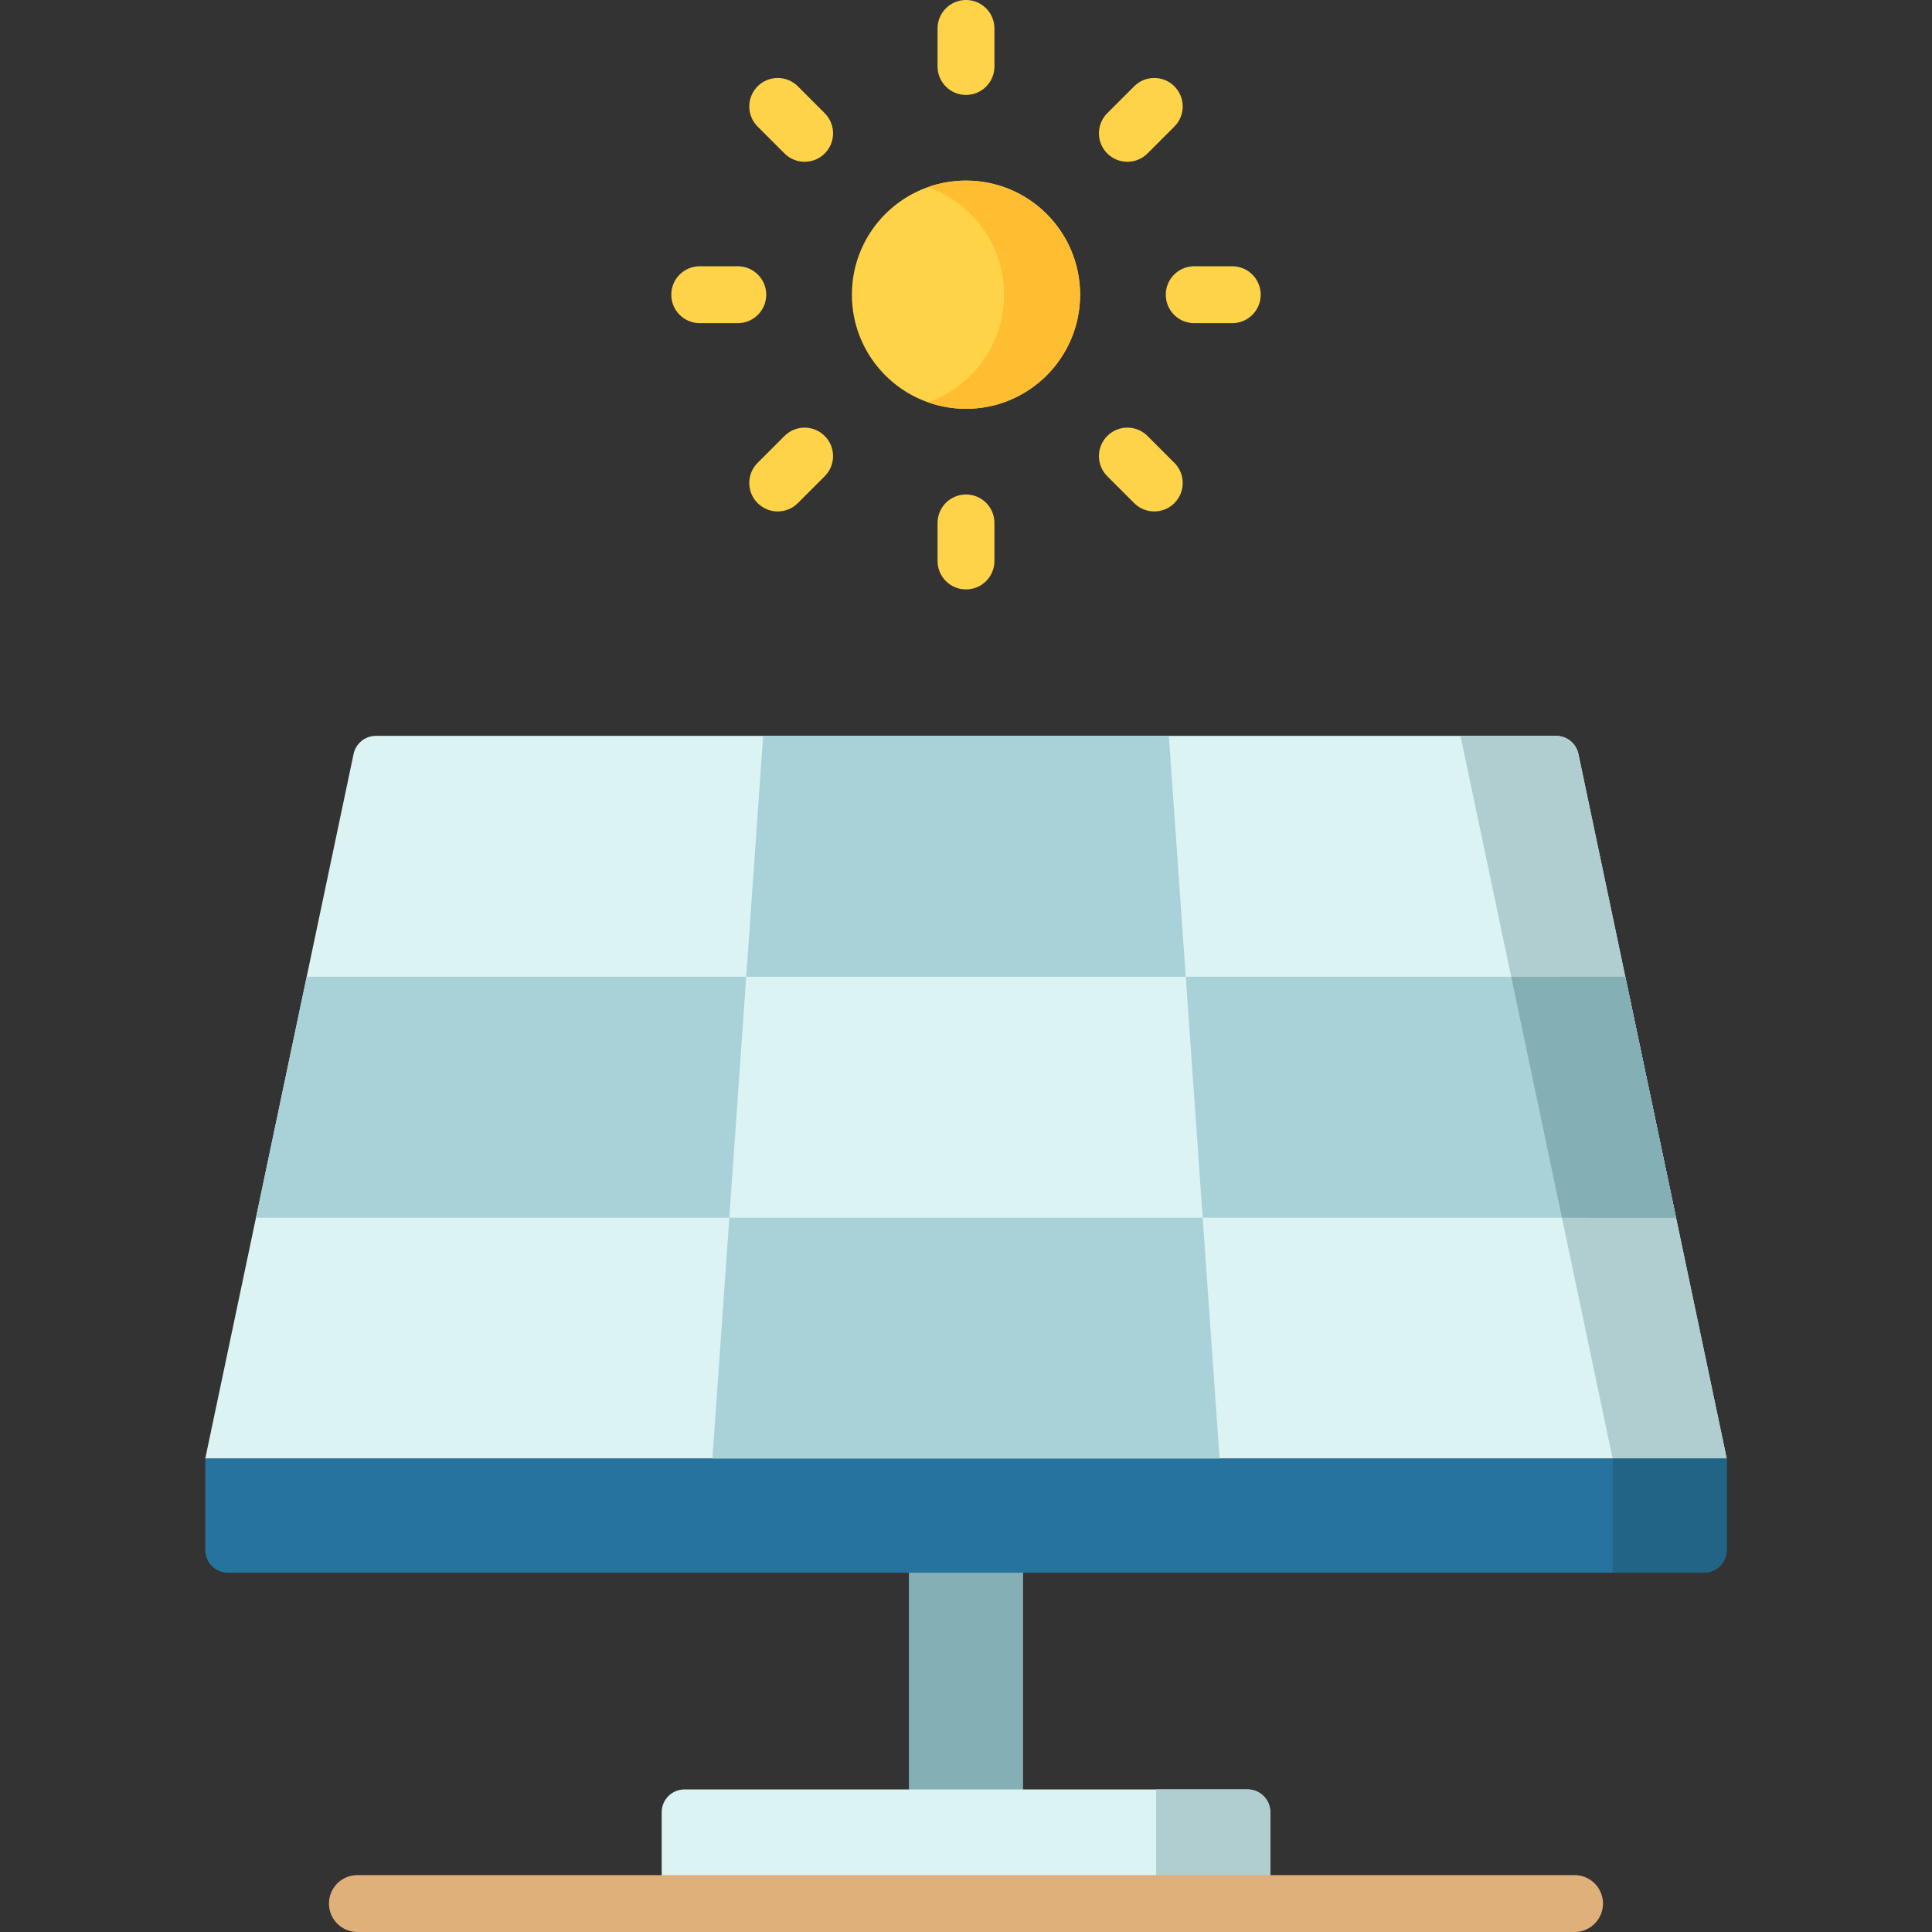 <?xml version="1.0" encoding="iso-8859-1"?>
<!-- Generator: Adobe Illustrator 19.0.0, SVG Export Plug-In . SVG Version: 6.00 Build 0)  -->
<svg version="1.1" id="Capa_1" xmlns="http://www.w3.org/2000/svg" xmlns:xlink="http://www.w3.org/1999/xlink" x="0px" y="0px"
	 viewBox="0 0 512 512" style="enable-background:new 0 0 512 512;" xml:space="preserve">
<rect x="0" y="0" width="512" height="512" fill="#333333" stroke="none"/>
<rect x="240.878" y="406.704" style="fill:#84B0B5;" width="30.248" height="77.595"/>
<g>
	<path style="fill:#DCF3F4;" d="M336.642,504.461H175.357v-24.211c0-3.331,2.7-6.031,6.031-6.031h149.222
		c3.331,0,6.031,2.7,6.031,6.031L336.642,504.461L336.642,504.461z"/>
	<path style="fill:#DCF3F4;" d="M412.389,195.016H99.607c-2.852,0-5.315,1.998-5.902,4.789L54.396,386.54h403.208l-39.313-186.736
		C417.704,197.013,415.241,195.016,412.389,195.016z"/>
</g>
<g>
	<path style="fill:#B0CDCF;" d="M418.291,199.805l39.311,186.727h-30.238l-40.32-191.516h25.343
		C415.241,195.016,417.704,197.013,418.291,199.805z"/>
	<path style="fill:#B0CDCF;" d="M336.642,504.461H306.4v-30.243h24.21c3.331,0,6.031,2.7,6.031,6.031L336.642,504.461
		L336.642,504.461z"/>
</g>
<path style="fill:#25739E;" d="M451.57,416.784H60.428c-3.331,0-6.032-2.7-6.032-6.031v-24.211h403.206v24.211
	C457.602,414.083,454.902,416.784,451.57,416.784z"/>
<path style="fill:#216486;" d="M427.364,416.77h24.206c3.331,0,6.031-2.7,6.031-6.032v-24.206h-30.238V416.77z"/>
<g>
	<polygon style="fill:#A8D2D7;" points="197.758,258.857 81.274,258.857 67.835,322.698 193.278,322.698 	"/>
	<polygon style="fill:#A8D2D7;" points="314.24,258.857 430.724,258.857 444.163,322.698 318.72,322.698 	"/>
	<polygon style="fill:#A8D2D7;" points="193.278,322.698 318.721,322.698 323.201,386.54 188.799,386.54 	"/>
	<polygon style="fill:#A8D2D7;" points="197.758,258.857 202.236,195.016 309.76,195.016 314.24,258.857 	"/>
</g>
<polygon style="fill:#84B0B5;" points="413.925,258.857 420.645,322.698 444.163,322.698 430.99,260.126 430.724,258.857 "/>
<circle style="fill:#FFD347;" cx="255.997" cy="78.098" r="30.238"/>
<path style="fill:#FFBE31;" d="M255.999,47.859c-3.535,0-6.927,0.612-10.081,1.728c11.744,4.153,20.161,15.348,20.161,28.514
	c0,13.167-8.417,24.362-20.161,28.514c3.153,1.115,6.545,1.728,10.081,1.728c16.702,0,30.242-13.54,30.242-30.242
	S272.701,47.859,255.999,47.859z"/>
<g>
	<path style="fill:#FFD347;" d="M255.999,25.158c-4.165,0-7.539-3.376-7.539-7.539V7.539c0-4.164,3.375-7.539,7.539-7.539
		c4.165,0,7.539,3.376,7.539,7.539v10.08C263.538,21.783,260.164,25.158,255.999,25.158z"/>
	<path style="fill:#FFD347;" d="M213.233,42.873c-1.929,0-3.859-0.736-5.331-2.208l-7.128-7.127
		c-2.945-2.944-2.945-7.718-0.001-10.663c2.945-2.944,7.719-2.944,10.663,0l7.128,7.127c2.945,2.944,2.945,7.718,0.001,10.663
		C217.092,42.137,215.162,42.873,213.233,42.873z"/>
	<path style="fill:#FFD347;" d="M195.518,85.639h-10.08c-4.165,0-7.539-3.376-7.539-7.539s3.375-7.539,7.539-7.539h10.08
		c4.165,0,7.539,3.376,7.539,7.539C203.057,82.265,199.683,85.639,195.518,85.639z"/>
	<path style="fill:#FFD347;" d="M206.104,135.535c-1.929,0-3.859-0.736-5.331-2.208c-2.945-2.944-2.945-7.718-0.001-10.663
		l7.127-7.127c2.945-2.944,7.719-2.944,10.662,0c2.945,2.944,2.945,7.718,0.001,10.663l-7.127,7.127
		C209.964,134.798,208.033,135.535,206.104,135.535z"/>
	<path style="fill:#FFD347;" d="M255.999,156.202c-4.165,0-7.539-3.376-7.539-7.539v-10.08c0-4.164,3.375-7.539,7.539-7.539
		c4.165,0,7.539,3.376,7.539,7.539v10.08C263.538,152.826,260.164,156.202,255.999,156.202z"/>
	<path style="fill:#FFD347;" d="M305.894,135.535c-1.93,0-3.859-0.736-5.332-2.209l-7.127-7.127
		c-2.944-2.944-2.944-7.718,0.001-10.663c2.944-2.944,7.718-2.942,10.663,0l7.127,7.127c2.944,2.944,2.944,7.718-0.001,10.663
		C309.753,134.798,307.823,135.535,305.894,135.535z"/>
	<path style="fill:#FFD347;" d="M326.561,85.64h-10.08c-4.164,0-7.539-3.376-7.539-7.539c0-4.164,3.376-7.539,7.539-7.539h10.08
		c4.165,0,7.539,3.376,7.539,7.539C334.1,82.265,330.725,85.64,326.561,85.64z"/>
	<path style="fill:#FFD347;" d="M298.766,42.873c-1.929,0-3.859-0.736-5.331-2.208c-2.945-2.944-2.945-7.718-0.001-10.663
		l7.127-7.127c2.945-2.944,7.719-2.944,10.662,0c2.945,2.944,2.945,7.718,0.001,10.663l-7.127,7.127
		C302.626,42.137,300.695,42.873,298.766,42.873z"/>
</g>
<polygon style="fill:#84B0B5;" points="413.926,322.698 444.164,322.698 430.724,258.857 400.486,258.857 "/>
<path style="fill:#E0B07B;" d="M417.272,512H94.716c-4.165,0-7.539-3.376-7.539-7.539c0-4.164,3.375-7.539,7.539-7.539h322.557
	c4.165,0,7.539,3.376,7.539,7.539C424.812,508.624,421.436,512,417.272,512z"/>
<g>
</g>
<g>
</g>
<g>
</g>
<g>
</g>
<g>
</g>
<g>
</g>
<g>
</g>
<g>
</g>
<g>
</g>
<g>
</g>
<g>
</g>
<g>
</g>
<g>
</g>
<g>
</g>
<g>
</g>
</svg>
